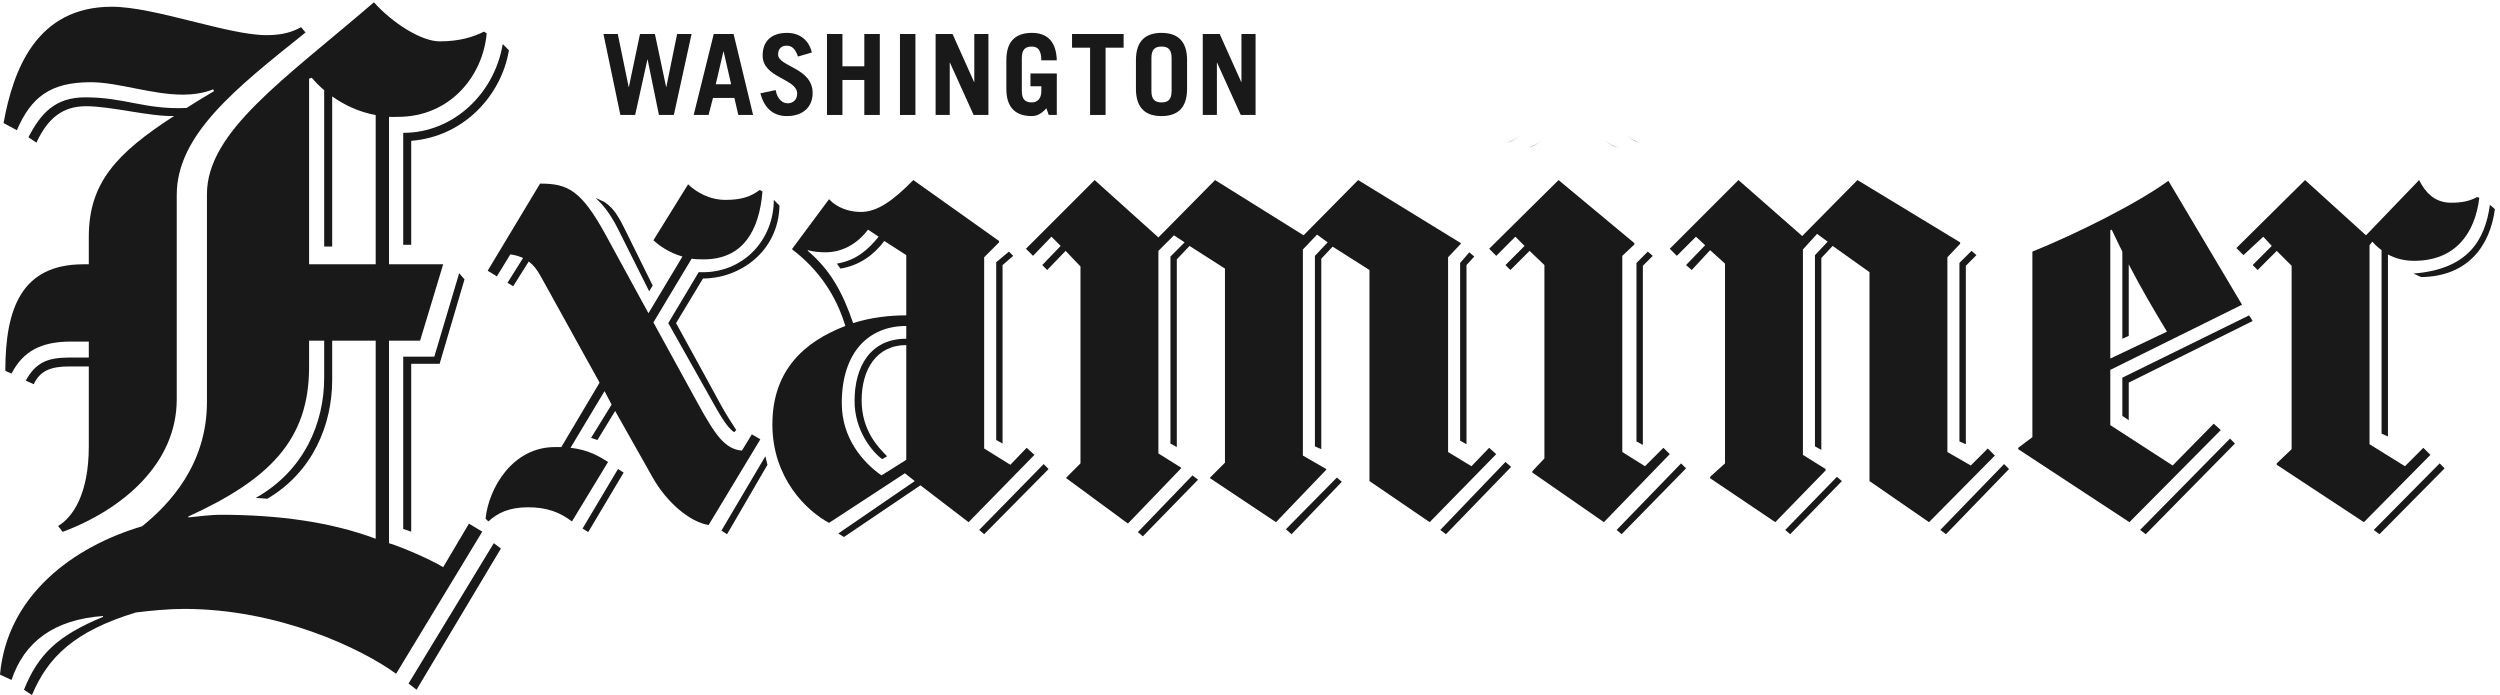 <?xml version="1.0" encoding="UTF-8"?>
<!DOCTYPE svg PUBLIC "-//W3C//DTD SVG 1.1//EN" "http://www.w3.org/Graphics/SVG/1.1/DTD/svg11.dtd">
<svg version="1.1" xmlns="http://www.w3.org/2000/svg" xmlns:xlink="http://www.w3.org/1999/xlink" x="0" y="0" width="446" height="124" viewBox="0, 0, 446, 124" class="washington-examiner-logo-text-only">
  <g id="Background"/>
  <g id="Layer_1">
    <path d="M444.202,36.544 C443.323,42.862 440.289,48.043 430.559,48.801 L431.946,49.435 C440.478,49.306 444.266,43.618 445.086,37.306 L444.202,36.544" fill="#1A1919"/>
    <path d="M432.325,79.885 L429.042,83.174 L422.725,79.252 L422.725,43.747 L423.229,43.112 C423.743,43.712 424.291,44.194 424.871,44.631 L424.871,77.359 L426.01,77.865 L426.01,45.39 C427.384,46.138 428.934,46.53 430.683,46.53 C438.009,46.53 441.547,41.665 442.309,35.281 L441.929,35.155 C440.635,35.828 439.402,36.166 437.251,36.166 C434.222,36.166 432.578,34.145 431.569,32.123 L422.093,41.979 L411.226,32.123 L398.965,44.252 L400.233,45.514 L403.772,42.229 L405.283,43.874 L401.875,47.285 L402.76,48.17 L406.17,44.757 L408.825,47.414 L408.825,80.135 L406.17,82.664 L406.17,82.918 L421.715,93.156 L433.587,81.15 L432.325,79.885" fill="#1A1919"/>
    <path d="M423.478,94.541 L424.495,95.304 L436.119,83.553 L435.235,82.664 L423.478,94.541" fill="#1A1919"/>
    <path d="M378.625,67.377 L378.625,74.197 L379.766,74.957 L379.766,68.26 L401.875,57.265 L401.244,56.258 L378.625,67.377" fill="#1A1919"/>
    <path d="M381.786,94.541 L382.795,95.304 L398.711,79.129 L397.831,78.242 L381.786,94.541" fill="#1A1919"/>
    <path d="M349.562,78.75 L350.705,79.252 L350.705,47.414 L352.595,45.515 L351.71,44.757 L349.562,46.908 L349.562,78.75" fill="#1A1919"/>
    <path d="M354.621,80.01 L351.587,83.043 L347.416,80.642 L347.416,45.893 L349.691,43.492 L349.691,43.24 L331.369,32.123 L321.515,42.107 L310.141,32.123 L297.886,44.378 L299.148,45.643 L302.559,42.229 L304.199,43.747 L300.791,47.285 L301.804,48.172 L305.087,44.631 L307.742,47.029 L307.742,82.664 L305.087,85.064 L305.087,85.32 L316.712,93.154 L325.684,83.931 L325.684,83.674 L321.641,81.15 L321.641,44.506 L324.164,41.726 L326.06,43.112 L323.787,45.515 L323.787,79.631 L324.925,80.263 L324.925,46.022 L326.947,43.874 L333.519,48.551 L333.519,85.824 L344.132,93.154 L355.884,81.275 L354.621,80.01" fill="#1A1919"/>
    <path d="M346.151,94.541 L347.163,95.304 L358.413,83.674 L357.526,82.789 L346.151,94.541" fill="#1A1919"/>
    <path d="M318.485,94.541 L319.366,95.304 L328.593,85.824 L327.705,85.064 L318.485,94.541" fill="#1A1919"/>
    <path d="M291.947,78.75 L293.085,79.379 L293.085,47.414 L294.852,45.643 L293.967,44.886 L291.947,46.908 L291.947,78.75" fill="#1A1919"/>
    <path d="M296.748,79.885 L293.463,83.174 L289.42,80.642 L289.42,45.643 L291.568,43.619 L291.568,43.369 L278.048,32.123 L265.667,44.378 L266.927,45.643 L270.338,42.229 L271.982,43.874 L268.572,47.285 L269.455,48.17 L272.871,44.757 L275.523,47.285 L275.523,81.781 L273.376,84.053 L273.376,84.306 L286.134,93.154 L297.886,81.019 L296.748,79.885" fill="#1A1919"/>
    <path d="M288.409,94.541 L289.294,95.304 L300.792,83.553 L299.906,82.664 L288.409,94.541" fill="#1A1919"/>
    <path d="M260.485,78.621 L261.623,79.252 L261.623,47.285 L263.01,45.769 L262.126,45.012 L260.485,46.908 L260.485,78.621" fill="#1A1919"/>
    <path d="M256.947,94.541 L257.957,95.304 L269.583,83.295 L268.572,82.41 L256.947,94.541" fill="#1A1919"/>
    <path d="M265.667,79.885 L262.506,83.174 L258.337,80.642 L258.337,45.893 L260.611,43.493 L260.611,43.369 L242.291,32.123 L232.559,41.979 L216.767,32.123 L206.658,42.357 L195.283,32.123 L183.027,44.378 L184.291,45.643 L187.579,42.229 L189.219,43.874 L185.935,47.285 L186.817,48.17 L190.103,44.757 L192.758,47.539 L192.758,82.664 L190.232,85.193 L190.232,85.32 L201.223,93.404 L210.699,83.553 L210.699,83.422 L206.658,80.894 L206.658,44.757 L209.436,41.979 L211.331,43.24 L208.809,45.769 L208.809,79.129 L209.943,79.758 L209.943,46.272 L212.215,43.874 L218.533,47.918 L218.533,82.539 L215.883,85.193 L215.883,85.32 L227.633,93.154 L236.603,83.801 L236.603,83.674 L232.434,81.275 L232.434,44.506 L234.961,41.854 L236.857,43.24 L234.58,45.643 L234.58,79.631 L235.72,80.135 L235.72,46.15 L237.742,43.999 L244.312,48.17 L244.312,85.824 L255.052,93.154 L266.927,81.019 L265.667,79.885" fill="#1A1919"/>
    <path d="M229.4,94.416 L230.413,95.304 L239.382,85.953 L238.5,85.193 L229.4,94.416" fill="#1A1919"/>
    <path d="M202.994,94.924 L203.88,95.683 L213.733,85.574 L212.726,84.814 L202.994,94.924" fill="#1A1919"/>
    <path d="M177.721,78.496 L178.857,79.129 L178.857,47.285 L180.754,45.643 L179.997,44.886 L177.721,46.78 L177.721,78.496" fill="#1A1919"/>
    <path d="M174.688,94.541 L175.575,95.304 L187.07,83.674 L186.187,82.789 L174.688,94.541" fill="#1A1919"/>
    <path d="M124.653,48.551 L119.22,57.642 L127.688,72.685 C129.286,75.525 130.214,76.599 130.973,77.103 L131.352,76.724 C130.591,75.523 129.646,74.15 128.571,72.178 C128.571,72.178 122.813,61.617 120.609,57.642 L125.412,49.685 C131.917,49.685 138.869,44.947 139.061,36.671 L138.047,35.662 C138.047,42.841 132.488,48.929 124.653,48.551" fill="#1A1919"/>
    <path d="M107.848,36.04 L106.207,35.281 C107.47,36.419 108.83,38.01 110.248,40.842 L115.81,51.961 L116.442,50.949 L111.385,40.716 C109.738,37.379 108.859,36.797 107.848,36.04" fill="#1A1919"/>
    <path d="M134.129,77.486 L132.358,80.388 C129.328,80.135 127.591,77.613 124.402,71.799 L116.568,57.519 L123.388,46.151 C124.052,46.252 124.809,46.272 125.538,46.272 C132.487,46.272 135.459,41.221 136.026,34.146 L135.52,33.893 C134.005,35.031 132.358,35.661 129.455,35.661 C126.55,35.661 124.212,34.274 122.756,32.88 L116.568,42.862 C117.677,43.885 119.41,45.102 121.748,45.769 L115.683,55.879 L108.099,41.979 C103.655,33.829 101.216,32.754 96.349,32.754 L86.999,48.297 L88.639,49.308 L91.043,45.39 C91.911,45.484 92.647,45.734 93.317,46.022 L90.536,50.443 L91.546,51.074 L94.327,46.651 C95.096,47.234 95.727,47.953 96.475,49.308 L106.964,68.26 L100.139,79.756 C99.797,79.746 99.376,79.756 99.003,79.756 C91.418,79.756 87.189,87.086 86.622,92.519 L87.122,93.027 C88.768,91.508 90.851,90.498 94.202,90.498 C97.55,90.498 99.886,91.383 102.036,93.027 L108.48,82.41 C106.728,81.314 104.93,80.26 101.785,79.885 L107.848,69.779 L109.111,72.178 L105.447,78.115 L106.585,78.496 L109.741,73.314 L116.442,85.193 C118.98,89.693 123.137,93.156 126.42,93.66 L135.647,78.371 L134.129,77.486" fill="#1A1919"/>
    <path d="M128.698,94.668 L129.708,95.304 L136.913,82.918 L136.537,81.398 L128.698,94.668" fill="#1A1919"/>
    <path d="M103.931,94.287 L104.941,94.924 L111.259,84.306 L110.248,83.674 L103.931,94.287" fill="#1A1919"/>
    <path d="M376.476,41.095 L376.729,40.966 C377.362,42.329 377.998,43.617 378.625,44.886 L378.625,60.426 L379.766,59.922 L379.766,47.158 C381.857,51.199 384.04,54.955 386.586,59.164 L376.476,63.967 L376.476,41.095 z M394.925,75.588 L387.597,83.043 L376.476,75.842 L376.476,65.986 L399.978,54.359 L386.839,32.251 C381.279,36.29 370.538,41.674 362.578,44.886 L362.578,77.99 L360.052,79.885 L360.052,80.135 L379.891,93.156 L396.188,76.724 L394.925,75.588" fill="#1A1919"/>
    <path d="M161.679,56.258 C158.563,56.258 155.254,56.664 152.201,57.642 C150.349,52.219 148.154,48.17 144.111,44.757 L144.111,44.631 C145.173,44.918 146.271,45.011 147.271,45.011 C150.25,45.011 152.944,43.513 154.854,40.966 L156.749,42.23 C154.916,44.478 152.828,46.432 149.294,47.03 L149.925,47.916 C153.356,47.377 155.986,45.39 157.758,42.991 L161.679,45.514 L161.679,56.258 z M161.679,60.426 C155.21,60.426 152.453,65.478 152.453,71.545 C152.453,76.724 155.486,80.515 157.379,81.91 L158.264,81.398 C156.749,79.885 153.715,76.851 153.715,71.418 C153.715,65.986 156.307,61.564 161.679,61.564 L161.679,82.031 L157.254,84.814 C153.846,82.41 150.174,78.115 150.174,71.924 C150.174,62.826 154.976,58.152 161.679,58.152 L161.679,60.426 z M183.156,79.885 L180.246,82.916 L175.575,80.01 L175.575,45.893 L178.228,43.24 L178.228,42.991 L162.938,32.123 C159.213,35.911 156.449,37.811 153.593,37.811 C151.44,37.811 149.294,37.049 147.903,35.534 L141.334,44.378 L141.334,44.506 C146.054,48.078 149.172,52.73 150.809,58.152 C143.584,60.916 137.793,65.986 137.793,75.717 C137.793,85.32 143.933,91.164 147.903,93.281 L161.424,84.435 L163.191,85.824 L149.545,95.176 L150.558,95.804 L164.205,86.582 L172.793,93.156 L184.543,81.15 L183.156,79.885" fill="#1A1919"/>
    <path d="M71.933,23.701 L71.933,43.668 L73.359,43.668 L73.359,25.126 C83.026,24.336 89.521,16.729 90.789,8.963 L89.684,7.857 C88.26,16.551 81.007,23.701 71.933,23.701" fill="#1A1919"/>
    <path d="M71.933,63.629 L71.933,94.367 L73.359,94.847 L73.359,64.898 L78.429,64.898 L82.866,49.844 L81.916,48.736 L77.48,63.629 L71.933,63.629" fill="#1A1919"/>
    <path d="M16.165,14.667 C21.079,14.667 27.063,16.886 32.637,16.886 C34.18,16.886 36.284,16.661 38.029,15.935 L38.187,16.253 C36.482,17.261 34.855,18.265 33.272,19.264 C25.824,19.582 22.299,17.363 15.21,17.363 C9.82,17.363 7.288,20.215 5.07,24.495 L6.497,25.445 C8.555,21.008 11.247,18.947 15.37,18.947 C19.786,18.947 26.935,20.847 31.056,20.692 C20.756,27.343 15.842,32.636 15.842,42.239 L15.842,47.15 L14.892,47.15 C3.806,47.15 0.949,55.07 0.949,66.162 L2.058,66.64 C4.118,62.678 7.288,60.937 12.676,60.937 L15.842,60.937 L15.842,63.785 L12.356,63.785 C8.395,63.785 6.335,64.734 4.594,67.906 L6.021,68.543 C7.132,66.162 9.027,65.373 12.356,65.373 L15.842,65.373 L15.842,79.631 C15.842,88.187 12.952,92.304 10.364,93.838 L11.181,94.89 C22.006,90.82 31.53,82.642 31.53,71.236 L31.53,34.795 C31.53,24.037 42.031,15.773 54.506,5.797 L53.715,4.844 C52.13,5.716 50.385,6.272 47.533,6.272 C40.719,6.272 27.53,1.201 19.966,1.201 C6.497,1.201 2.362,12.444 0.633,21.954 L3.011,23.225 C5.543,17.363 8.943,14.667 16.165,14.667" fill="#1A1919"/>
    <path d="M72.886,121.935 L74.309,123.047 L89.363,97.853 L88.094,96.902 L72.886,121.935" fill="#1A1919"/>
    <path d="M67.025,47.15 L55.14,47.15 L55.14,14.035 L55.612,13.875 C56.285,14.66 57.021,15.401 57.834,16.094 L57.834,43.979 L59.263,43.979 L59.263,17.204 C61.437,18.749 64.034,19.971 67.025,20.534 L67.025,47.15 z M67.025,96.111 C58.943,93.101 49.647,91.834 39.294,91.834 C37.844,91.834 35.19,92.121 33.59,92.308 L33.59,92.148 C47.954,85.586 55.14,78.556 55.14,65.531 L55.14,60.777 L57.834,60.777 L57.834,67.429 C57.834,75.351 54.348,83.912 45.633,88.82 L47.691,88.978 C55.775,84.226 59.263,75.826 59.263,67.748 L59.263,60.777 L67.025,60.777 L67.025,96.111 z M83.66,93.416 L79.064,101.179 C76.688,99.756 71.933,97.695 69.397,96.902 L69.397,60.777 L74.945,60.777 L79.064,47.15 L69.397,47.15 L69.397,20.847 C69.919,20.885 70.447,20.847 70.982,20.847 C80.333,20.847 86.156,13.529 86.826,5.956 L86.354,5.637 C84.45,6.589 81.997,7.38 78.43,7.38 C75.186,7.38 70.032,4.133 66.707,0.408 C50.701,14.193 36.92,23.47 36.92,34.635 L36.92,71.709 C36.92,82.783 30.345,89.873 25.35,93.89 C12.994,97.539 1.269,106.256 -0,120.353 L2.058,121.303 C4.334,114.478 9.663,110.533 18.38,109.894 L18.38,110.054 C10.3,113.383 6.814,116.713 4.278,123.049 L5.703,124 C8.555,117.187 13.308,112.59 24.243,109.263 C26.777,108.945 30.133,108.627 32.797,108.627 C49.594,108.627 64.329,115.603 70.666,120.197 L86.036,94.845 L83.66,93.416" fill="#1A1919"/>
    <path d="M262.474,27.434 C262.458,27.51 262.435,27.584 262.392,27.653 C262.392,27.653 262.425,27.571 262.474,27.434" fill="#1A1919"/>
    <path d="M272.778,26.272 C272.778,26.272 273.626,26.244 274.945,25.067 C274.267,25.653 273.542,26.09 272.778,26.272" fill="#1A1919"/>
    <path d="M268.9,25.407 C268.9,25.407 269.746,25.379 271.062,24.207 C270.385,24.789 269.663,25.227 268.9,25.407" fill="#1A1919"/>
    <path d="M288.552,26.272 C287.791,26.092 287.07,25.656 286.394,25.075 C287.708,26.244 288.552,26.272 288.552,26.272" fill="#1A1919"/>
    <path d="M292.427,25.407 C291.664,25.227 290.941,24.789 290.263,24.205 C291.581,25.379 292.427,25.407 292.427,25.407" fill="#1A1919"/>
    <path d="M107.653,6.066 L110.213,6.066 L112.154,15.509 L112.194,15.509 L114.174,6.066 L116.835,6.066 L118.835,15.509 L118.875,15.509 L120.796,6.066 L123.376,6.066 L120.216,20.509 L117.555,20.509 L115.535,10.628 L115.495,10.628 L113.314,20.509 L110.674,20.509 L107.653,6.066" fill="#1A1919"/>
    <path d="M127.693,15.028 L130.434,15.028 L129.094,9.187 L129.054,9.187 L127.693,15.028 z M123.753,20.509 L127.333,6.066 L130.874,6.066 L134.355,20.509 L131.714,20.509 L131.014,17.468 L127.193,17.468 L126.413,20.509 L123.753,20.509" fill="#1A1919"/>
    <path d="M142.354,10.088 C141.894,8.727 141.294,8.147 140.334,8.147 C139.354,8.147 138.813,8.747 138.813,9.727 C138.813,11.908 144.975,12.068 144.975,16.589 C144.975,19.069 143.274,20.71 140.374,20.71 C138.133,20.71 136.393,19.489 135.653,16.649 L138.374,16.068 C138.693,17.809 139.694,18.429 140.514,18.429 C141.474,18.429 142.214,17.789 142.214,16.709 C142.214,13.988 136.053,13.948 136.053,9.907 C136.053,7.426 137.533,5.866 140.394,5.866 C142.854,5.866 144.354,7.327 144.835,9.367 L142.354,10.088" fill="#1A1919"/>
    <path d="M147.533,20.509 L147.533,6.066 L150.293,6.066 L150.293,11.828 L154.194,11.828 L154.194,6.066 L156.955,6.066 L156.955,20.509 L154.194,20.509 L154.194,14.268 L150.293,14.268 L150.293,20.509 L147.533,20.509" fill="#1A1919"/>
    <path d="M160.553,6.066 L163.313,6.066 L163.313,20.509 L160.553,20.509 z" fill="#1A1919"/>
    <path d="M166.913,20.509 L166.913,6.066 L169.934,6.066 L173.774,14.629 L173.814,14.629 L173.814,6.066 L176.335,6.066 L176.335,20.509 L173.694,20.509 L169.474,11.187 L169.434,11.187 L169.434,20.509 L166.913,20.509" fill="#1A1919"/>
    <path d="M186.674,19.309 C185.934,20.149 185.134,20.71 184.093,20.71 C181.413,20.71 179.532,19.43 179.532,15.869 L179.532,10.708 C179.532,7.146 181.413,5.866 184.093,5.866 C186.914,5.866 188.435,7.487 188.534,10.767 L185.774,10.767 C185.774,8.907 185.094,8.307 184.093,8.307 C182.993,8.307 182.293,8.747 182.293,10.347 L182.293,16.228 C182.293,17.829 182.993,18.269 184.093,18.269 C185.134,18.269 185.774,17.509 185.774,16.268 L185.774,15.388 L183.833,15.388 L183.833,13.108 L188.534,13.108 L188.534,20.509 L187.094,20.509 L186.674,19.309" fill="#1A1919"/>
    <path d="M200.455,6.066 L200.455,8.507 L197.234,8.507 L197.234,20.509 L194.473,20.509 L194.473,8.507 L191.252,8.507 L191.252,6.066 L200.455,6.066" fill="#1A1919"/>
    <path d="M205.413,16.228 C205.413,17.829 206.113,18.269 207.213,18.269 C208.314,18.269 209.014,17.829 209.014,16.228 L209.014,10.347 C209.014,8.747 208.314,8.307 207.213,8.307 C206.113,8.307 205.413,8.747 205.413,10.347 L205.413,16.228 z M202.652,10.708 C202.652,7.146 204.533,5.866 207.213,5.866 C209.894,5.866 211.774,7.146 211.774,10.708 L211.774,15.869 C211.774,19.43 209.894,20.71 207.213,20.71 C204.533,20.71 202.652,19.43 202.652,15.869 L202.652,10.708" fill="#1A1919"/>
    <path d="M214.573,20.509 L214.573,6.066 L217.593,6.066 L221.434,14.629 L221.474,14.629 L221.474,6.066 L223.995,6.066 L223.995,20.509 L221.354,20.509 L217.133,11.187 L217.093,11.187 L217.093,20.509 L214.573,20.509" fill="#1A1919"/>
  </g>
</svg>

